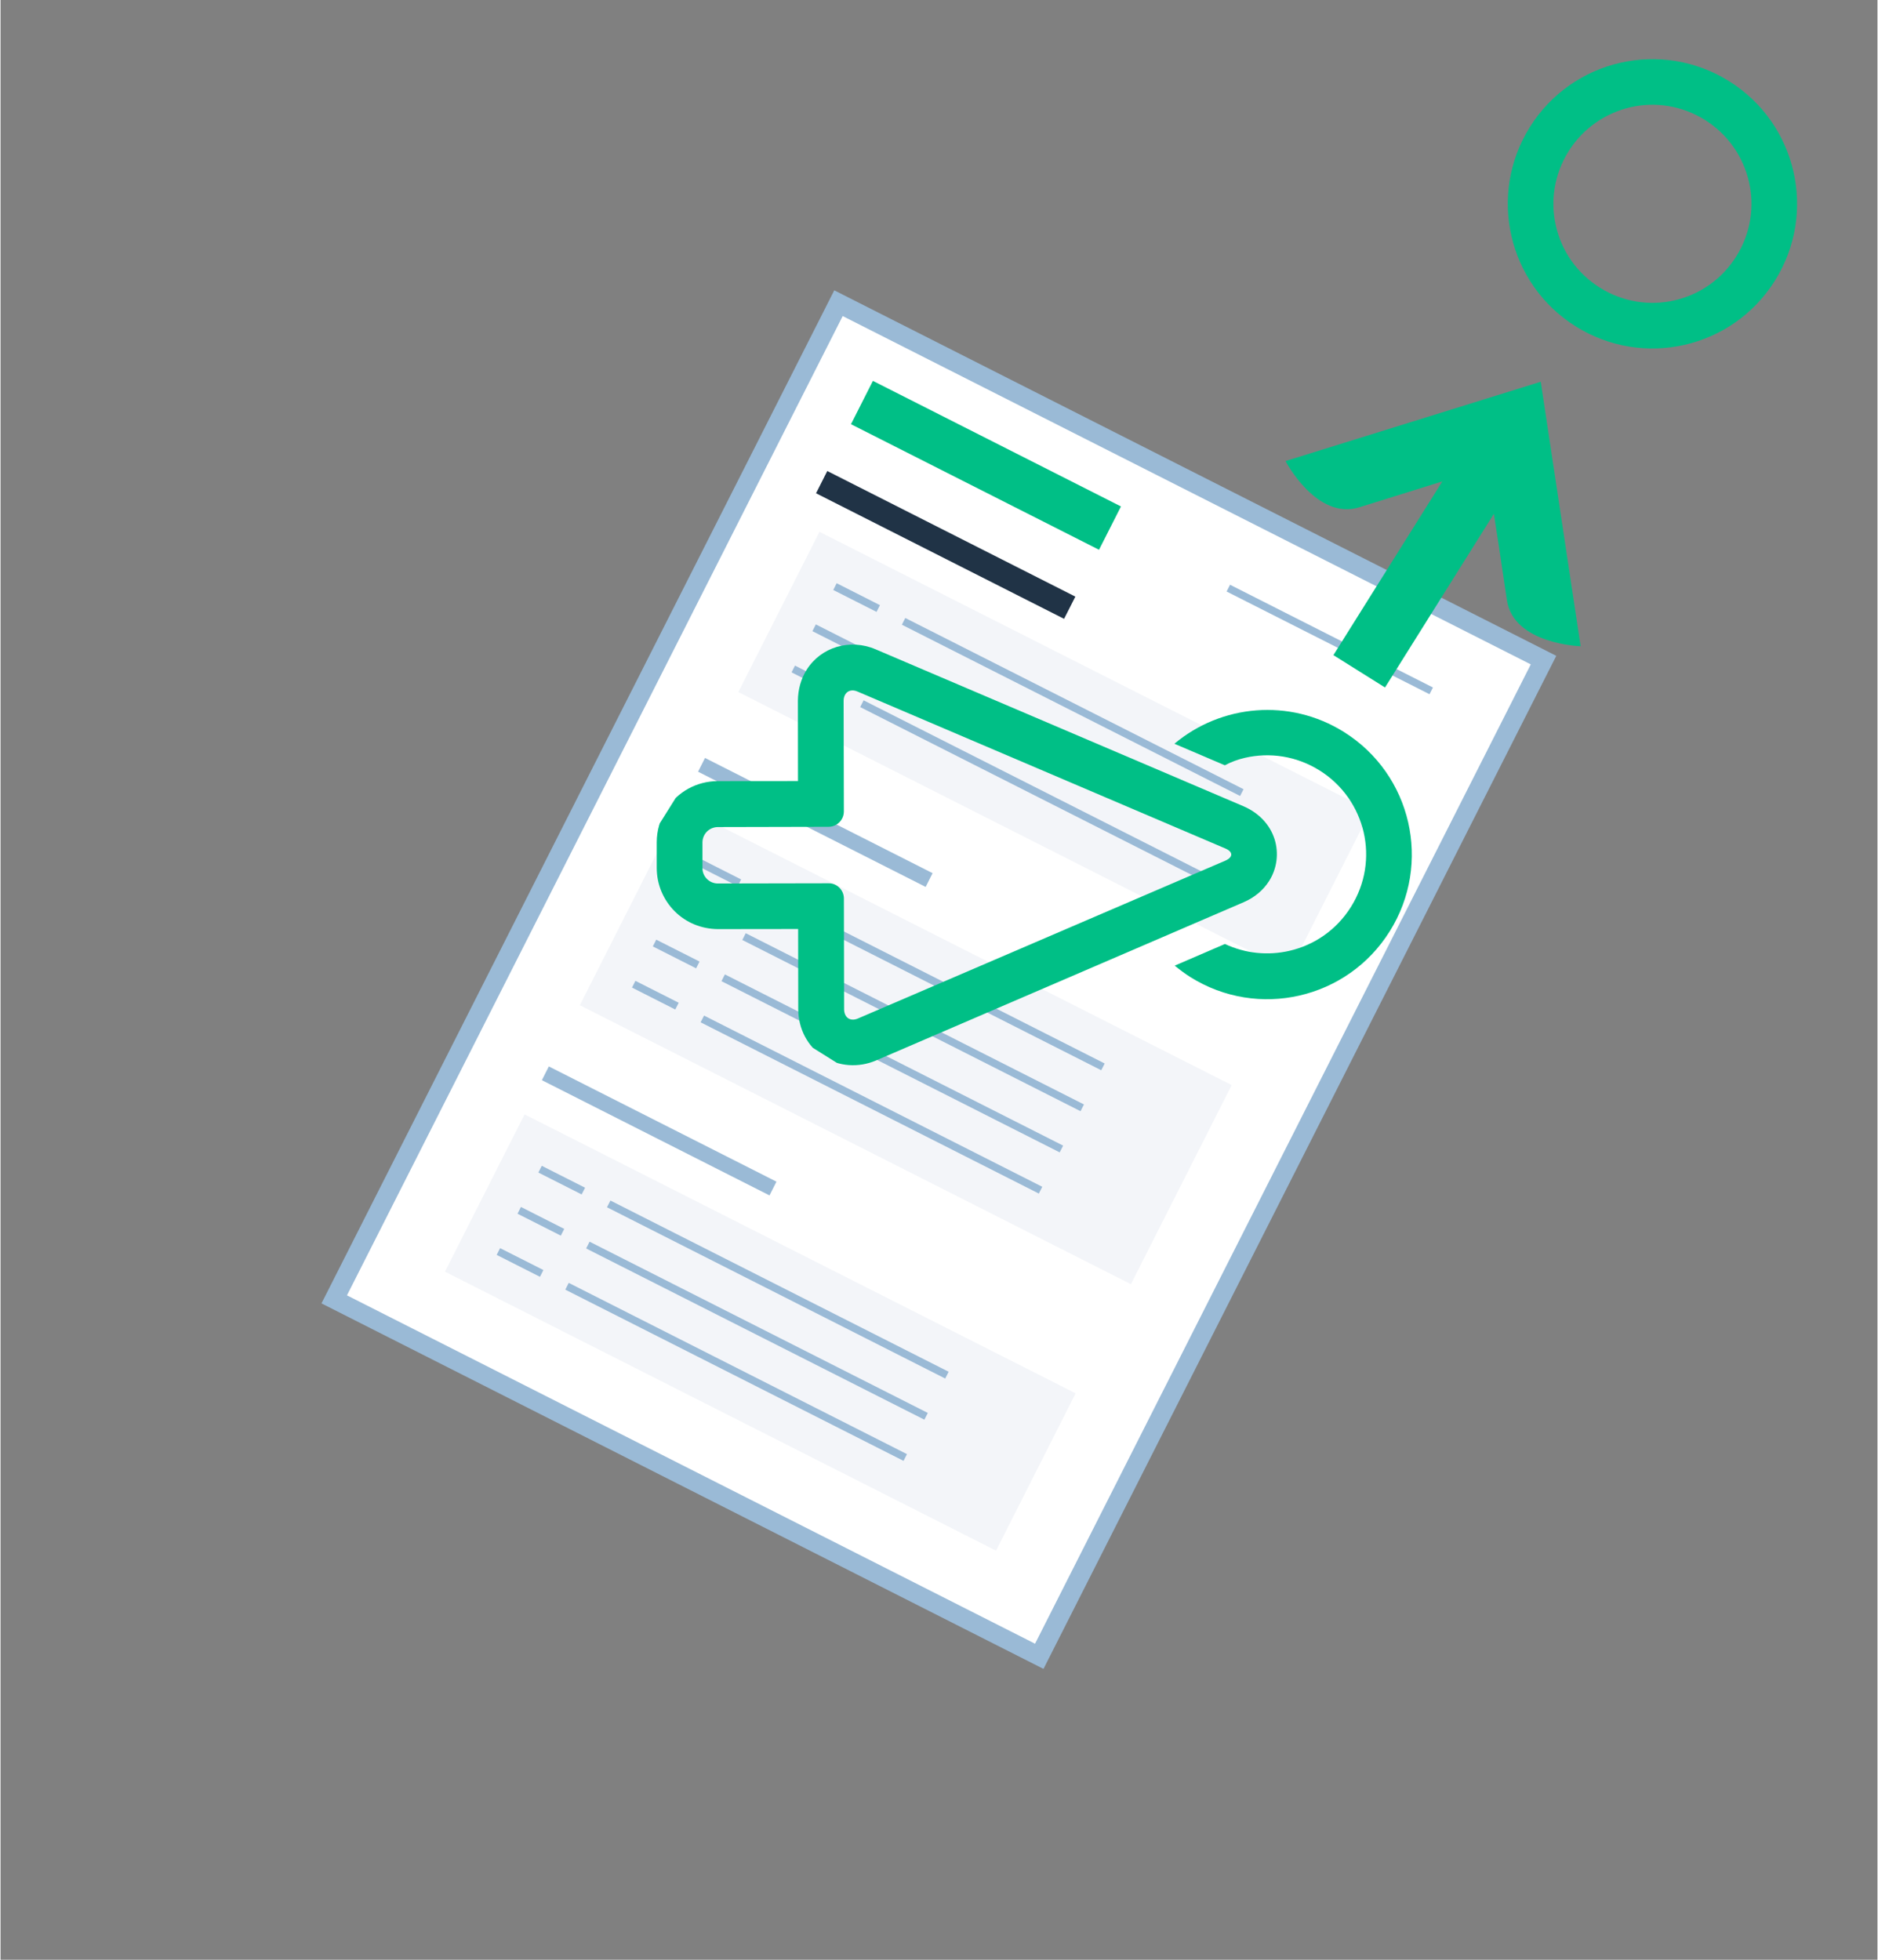 <?xml version="1.0" encoding="UTF-8"?> <svg xmlns="http://www.w3.org/2000/svg" xmlns:xlink="http://www.w3.org/1999/xlink" width="276" zoomAndPan="magnify" viewBox="0 0 206.88 216" height="288" preserveAspectRatio="xMidYMid meet" version="1.0"><rect x="0" y="0" width="206.88" height="216" fill="#808080" stroke="none"/><defs><clipPath id="f7a54797b8"><path d="M 35 31 L 172 31 L 172 184 L 35 184 Z M 35 31 " clip-rule="nonzero"></path></clipPath><clipPath id="af6c3ca21c"><path d="M 91.91 31.973 L 171.492 72.258 L 114.957 183.941 L 35.375 143.656 Z M 91.91 31.973 " clip-rule="nonzero"></path></clipPath><clipPath id="dd2a10df37"><path d="M 91.91 31.973 L 171.492 72.258 L 114.957 183.941 L 35.375 143.656 Z M 91.91 31.973 " clip-rule="nonzero"></path></clipPath><clipPath id="e3eeba1e80"><path d="M 38 34 L 169 34 L 169 182 L 38 182 Z M 38 34 " clip-rule="nonzero"></path></clipPath><clipPath id="da794307ec"><path d="M 91.91 31.973 L 171.492 72.258 L 114.957 183.941 L 35.375 143.656 Z M 91.91 31.973 " clip-rule="nonzero"></path></clipPath><clipPath id="3a6421c39f"><path d="M 91.91 31.973 L 171.492 72.258 L 114.957 183.941 L 35.375 143.656 Z M 91.91 31.973 " clip-rule="nonzero"></path></clipPath><clipPath id="0eed7d1c8d"><path d="M 96 45 L 120 45 L 120 58 L 96 58 Z M 96 45 " clip-rule="nonzero"></path></clipPath><clipPath id="2a0109b9ec"><path d="M 91.91 31.973 L 171.492 72.258 L 114.957 183.941 L 35.375 143.656 Z M 91.91 31.973 " clip-rule="nonzero"></path></clipPath><clipPath id="68730d511b"><path d="M 91.91 31.973 L 171.492 72.258 L 114.957 183.941 L 35.375 143.656 Z M 91.91 31.973 " clip-rule="nonzero"></path></clipPath><clipPath id="14432eac32"><path d="M 135 64 L 158 64 L 158 77 L 135 77 Z M 135 64 " clip-rule="nonzero"></path></clipPath><clipPath id="59b4d7d3cf"><path d="M 91.91 31.973 L 171.492 72.258 L 114.957 183.941 L 35.375 143.656 Z M 91.91 31.973 " clip-rule="nonzero"></path></clipPath><clipPath id="52e9f884f0"><path d="M 91.91 31.973 L 171.492 72.258 L 114.957 183.941 L 35.375 143.656 Z M 91.91 31.973 " clip-rule="nonzero"></path></clipPath><clipPath id="6925987cec"><path d="M 92 53 L 119 53 L 119 68 L 92 68 Z M 92 53 " clip-rule="nonzero"></path></clipPath><clipPath id="d715a40de0"><path d="M 91.91 31.973 L 171.492 72.258 L 114.957 183.941 L 35.375 143.656 Z M 91.91 31.973 " clip-rule="nonzero"></path></clipPath><clipPath id="9a1a865325"><path d="M 91.91 31.973 L 171.492 72.258 L 114.957 183.941 L 35.375 143.656 Z M 91.91 31.973 " clip-rule="nonzero"></path></clipPath><clipPath id="377196a5bf"><path d="M 81 58 L 152 58 L 152 108 L 81 108 Z M 81 58 " clip-rule="nonzero"></path></clipPath><clipPath id="880243a9bc"><path d="M 91.91 31.973 L 171.492 72.258 L 114.957 183.941 L 35.375 143.656 Z M 91.91 31.973 " clip-rule="nonzero"></path></clipPath><clipPath id="35cacf1a72"><path d="M 91.91 31.973 L 171.492 72.258 L 114.957 183.941 L 35.375 143.656 Z M 91.91 31.973 " clip-rule="nonzero"></path></clipPath><clipPath id="7aadac3d08"><path d="M 91 64 L 97 64 L 97 68 L 91 68 Z M 91 64 " clip-rule="nonzero"></path></clipPath><clipPath id="16c3516a56"><path d="M 91.91 31.973 L 171.492 72.258 L 114.957 183.941 L 35.375 143.656 Z M 91.91 31.973 " clip-rule="nonzero"></path></clipPath><clipPath id="8cf43e9eeb"><path d="M 91.91 31.973 L 171.492 72.258 L 114.957 183.941 L 35.375 143.656 Z M 91.91 31.973 " clip-rule="nonzero"></path></clipPath><clipPath id="03bd34314f"><path d="M 99 68 L 138 68 L 138 88 L 99 88 Z M 99 68 " clip-rule="nonzero"></path></clipPath><clipPath id="26f53ad542"><path d="M 91.91 31.973 L 171.492 72.258 L 114.957 183.941 L 35.375 143.656 Z M 91.91 31.973 " clip-rule="nonzero"></path></clipPath><clipPath id="1c1d43e7d8"><path d="M 91.91 31.973 L 171.492 72.258 L 114.957 183.941 L 35.375 143.656 Z M 91.91 31.973 " clip-rule="nonzero"></path></clipPath><clipPath id="bade39fc25"><path d="M 97 72 L 135 72 L 135 93 L 97 93 Z M 97 72 " clip-rule="nonzero"></path></clipPath><clipPath id="8772580bfe"><path d="M 91.91 31.973 L 171.492 72.258 L 114.957 183.941 L 35.375 143.656 Z M 91.91 31.973 " clip-rule="nonzero"></path></clipPath><clipPath id="e57e5af912"><path d="M 91.91 31.973 L 171.492 72.258 L 114.957 183.941 L 35.375 143.656 Z M 91.91 31.973 " clip-rule="nonzero"></path></clipPath><clipPath id="e354646070"><path d="M 94 77 L 133 77 L 133 97 L 94 97 Z M 94 77 " clip-rule="nonzero"></path></clipPath><clipPath id="a1e5723b4b"><path d="M 91.91 31.973 L 171.492 72.258 L 114.957 183.941 L 35.375 143.656 Z M 91.91 31.973 " clip-rule="nonzero"></path></clipPath><clipPath id="1ebcf95ffe"><path d="M 91.91 31.973 L 171.492 72.258 L 114.957 183.941 L 35.375 143.656 Z M 91.91 31.973 " clip-rule="nonzero"></path></clipPath><clipPath id="7a3e4cdc49"><path d="M 89 68 L 95 68 L 95 72 L 89 72 Z M 89 68 " clip-rule="nonzero"></path></clipPath><clipPath id="0e5d9f7e09"><path d="M 91.91 31.973 L 171.492 72.258 L 114.957 183.941 L 35.375 143.656 Z M 91.91 31.973 " clip-rule="nonzero"></path></clipPath><clipPath id="d25a0968cf"><path d="M 91.91 31.973 L 171.492 72.258 L 114.957 183.941 L 35.375 143.656 Z M 91.91 31.973 " clip-rule="nonzero"></path></clipPath><clipPath id="87842087b8"><path d="M 87 73 L 93 73 L 93 77 L 87 77 Z M 87 73 " clip-rule="nonzero"></path></clipPath><clipPath id="f71a68a164"><path d="M 91.91 31.973 L 171.492 72.258 L 114.957 183.941 L 35.375 143.656 Z M 91.91 31.973 " clip-rule="nonzero"></path></clipPath><clipPath id="a9894c6915"><path d="M 91.91 31.973 L 171.492 72.258 L 114.957 183.941 L 35.375 143.656 Z M 91.91 31.973 " clip-rule="nonzero"></path></clipPath><clipPath id="7bbd5970ae"><path d="M 76 83 L 103 83 L 103 98 L 76 98 Z M 76 83 " clip-rule="nonzero"></path></clipPath><clipPath id="36160e26d9"><path d="M 91.91 31.973 L 171.492 72.258 L 114.957 183.941 L 35.375 143.656 Z M 91.91 31.973 " clip-rule="nonzero"></path></clipPath><clipPath id="eb52786d58"><path d="M 91.91 31.973 L 171.492 72.258 L 114.957 183.941 L 35.375 143.656 Z M 91.91 31.973 " clip-rule="nonzero"></path></clipPath><clipPath id="d3d212fd2c"><path d="M 63 88 L 136 88 L 136 142 L 63 142 Z M 63 88 " clip-rule="nonzero"></path></clipPath><clipPath id="b3821aa507"><path d="M 91.91 31.973 L 171.492 72.258 L 114.957 183.941 L 35.375 143.656 Z M 91.91 31.973 " clip-rule="nonzero"></path></clipPath><clipPath id="64e58e25ac"><path d="M 91.91 31.973 L 171.492 72.258 L 114.957 183.941 L 35.375 143.656 Z M 91.91 31.973 " clip-rule="nonzero"></path></clipPath><clipPath id="1e8273f46d"><path d="M 76 94 L 82 94 L 82 98 L 76 98 Z M 76 94 " clip-rule="nonzero"></path></clipPath><clipPath id="c6ab488e46"><path d="M 91.91 31.973 L 171.492 72.258 L 114.957 183.941 L 35.375 143.656 Z M 91.91 31.973 " clip-rule="nonzero"></path></clipPath><clipPath id="f366980270"><path d="M 91.91 31.973 L 171.492 72.258 L 114.957 183.941 L 35.375 143.656 Z M 91.91 31.973 " clip-rule="nonzero"></path></clipPath><clipPath id="b1f1ffe17a"><path d="M 84 98 L 122 98 L 122 118 L 84 118 Z M 84 98 " clip-rule="nonzero"></path></clipPath><clipPath id="ae306ad88b"><path d="M 91.91 31.973 L 171.492 72.258 L 114.957 183.941 L 35.375 143.656 Z M 91.91 31.973 " clip-rule="nonzero"></path></clipPath><clipPath id="662ea627aa"><path d="M 91.91 31.973 L 171.492 72.258 L 114.957 183.941 L 35.375 143.656 Z M 91.91 31.973 " clip-rule="nonzero"></path></clipPath><clipPath id="60a426a93c"><path d="M 81 102 L 120 102 L 120 123 L 81 123 Z M 81 102 " clip-rule="nonzero"></path></clipPath><clipPath id="fcafb2be56"><path d="M 91.91 31.973 L 171.492 72.258 L 114.957 183.941 L 35.375 143.656 Z M 91.91 31.973 " clip-rule="nonzero"></path></clipPath><clipPath id="f90c58e6fa"><path d="M 91.91 31.973 L 171.492 72.258 L 114.957 183.941 L 35.375 143.656 Z M 91.91 31.973 " clip-rule="nonzero"></path></clipPath><clipPath id="2ac177fa0b"><path d="M 79 107 L 118 107 L 118 128 L 79 128 Z M 79 107 " clip-rule="nonzero"></path></clipPath><clipPath id="7d88bacb08"><path d="M 91.91 31.973 L 171.492 72.258 L 114.957 183.941 L 35.375 143.656 Z M 91.91 31.973 " clip-rule="nonzero"></path></clipPath><clipPath id="858c9a63e1"><path d="M 91.91 31.973 L 171.492 72.258 L 114.957 183.941 L 35.375 143.656 Z M 91.91 31.973 " clip-rule="nonzero"></path></clipPath><clipPath id="11196d7a0b"><path d="M 74 99 L 80 99 L 80 103 L 74 103 Z M 74 99 " clip-rule="nonzero"></path></clipPath><clipPath id="f884564d50"><path d="M 91.91 31.973 L 171.492 72.258 L 114.957 183.941 L 35.375 143.656 Z M 91.91 31.973 " clip-rule="nonzero"></path></clipPath><clipPath id="17789a542f"><path d="M 91.91 31.973 L 171.492 72.258 L 114.957 183.941 L 35.375 143.656 Z M 91.91 31.973 " clip-rule="nonzero"></path></clipPath><clipPath id="4ac06274fd"><path d="M 71 103 L 78 103 L 78 107 L 71 107 Z M 71 103 " clip-rule="nonzero"></path></clipPath><clipPath id="4441c1e3de"><path d="M 91.91 31.973 L 171.492 72.258 L 114.957 183.941 L 35.375 143.656 Z M 91.91 31.973 " clip-rule="nonzero"></path></clipPath><clipPath id="ab5a234a30"><path d="M 91.91 31.973 L 171.492 72.258 L 114.957 183.941 L 35.375 143.656 Z M 91.91 31.973 " clip-rule="nonzero"></path></clipPath><clipPath id="affd3d0774"><path d="M 77 111 L 115 111 L 115 132 L 77 132 Z M 77 111 " clip-rule="nonzero"></path></clipPath><clipPath id="651b000ac5"><path d="M 91.91 31.973 L 171.492 72.258 L 114.957 183.941 L 35.375 143.656 Z M 91.91 31.973 " clip-rule="nonzero"></path></clipPath><clipPath id="abb56ef74c"><path d="M 91.91 31.973 L 171.492 72.258 L 114.957 183.941 L 35.375 143.656 Z M 91.91 31.973 " clip-rule="nonzero"></path></clipPath><clipPath id="a84c4f8a19"><path d="M 69 108 L 75 108 L 75 112 L 69 112 Z M 69 108 " clip-rule="nonzero"></path></clipPath><clipPath id="df311ae37d"><path d="M 91.91 31.973 L 171.492 72.258 L 114.957 183.941 L 35.375 143.656 Z M 91.91 31.973 " clip-rule="nonzero"></path></clipPath><clipPath id="00f3aa71c9"><path d="M 91.91 31.973 L 171.492 72.258 L 114.957 183.941 L 35.375 143.656 Z M 91.91 31.973 " clip-rule="nonzero"></path></clipPath><clipPath id="ae97623b45"><path d="M 59 117 L 86 117 L 86 132 L 59 132 Z M 59 117 " clip-rule="nonzero"></path></clipPath><clipPath id="70b6699b47"><path d="M 91.91 31.973 L 171.492 72.258 L 114.957 183.941 L 35.375 143.656 Z M 91.91 31.973 " clip-rule="nonzero"></path></clipPath><clipPath id="057169dc4c"><path d="M 91.91 31.973 L 171.492 72.258 L 114.957 183.941 L 35.375 143.656 Z M 91.91 31.973 " clip-rule="nonzero"></path></clipPath><clipPath id="8868383a50"><path d="M 48 122 L 119 122 L 119 171 L 48 171 Z M 48 122 " clip-rule="nonzero"></path></clipPath><clipPath id="dbc5468c39"><path d="M 91.91 31.973 L 171.492 72.258 L 114.957 183.941 L 35.375 143.656 Z M 91.91 31.973 " clip-rule="nonzero"></path></clipPath><clipPath id="ed3f8583ec"><path d="M 91.91 31.973 L 171.492 72.258 L 114.957 183.941 L 35.375 143.656 Z M 91.91 31.973 " clip-rule="nonzero"></path></clipPath><clipPath id="4b385fccab"><path d="M 59 128 L 65 128 L 65 132 L 59 132 Z M 59 128 " clip-rule="nonzero"></path></clipPath><clipPath id="3aa4831199"><path d="M 91.91 31.973 L 171.492 72.258 L 114.957 183.941 L 35.375 143.656 Z M 91.91 31.973 " clip-rule="nonzero"></path></clipPath><clipPath id="e05df12511"><path d="M 91.91 31.973 L 171.492 72.258 L 114.957 183.941 L 35.375 143.656 Z M 91.91 31.973 " clip-rule="nonzero"></path></clipPath><clipPath id="d1cc43534c"><path d="M 66 132 L 105 132 L 105 152 L 66 152 Z M 66 132 " clip-rule="nonzero"></path></clipPath><clipPath id="6022d16baa"><path d="M 91.91 31.973 L 171.492 72.258 L 114.957 183.941 L 35.375 143.656 Z M 91.91 31.973 " clip-rule="nonzero"></path></clipPath><clipPath id="9ae5643e32"><path d="M 91.91 31.973 L 171.492 72.258 L 114.957 183.941 L 35.375 143.656 Z M 91.91 31.973 " clip-rule="nonzero"></path></clipPath><clipPath id="7a260397ea"><path d="M 64 136 L 103 136 L 103 157 L 64 157 Z M 64 136 " clip-rule="nonzero"></path></clipPath><clipPath id="164e43f0ca"><path d="M 91.91 31.973 L 171.492 72.258 L 114.957 183.941 L 35.375 143.656 Z M 91.91 31.973 " clip-rule="nonzero"></path></clipPath><clipPath id="0a0c99a0ab"><path d="M 91.91 31.973 L 171.492 72.258 L 114.957 183.941 L 35.375 143.656 Z M 91.91 31.973 " clip-rule="nonzero"></path></clipPath><clipPath id="84f6232947"><path d="M 62 141 L 100 141 L 100 162 L 62 162 Z M 62 141 " clip-rule="nonzero"></path></clipPath><clipPath id="da5b1b3faa"><path d="M 91.91 31.973 L 171.492 72.258 L 114.957 183.941 L 35.375 143.656 Z M 91.91 31.973 " clip-rule="nonzero"></path></clipPath><clipPath id="0d22f84def"><path d="M 91.91 31.973 L 171.492 72.258 L 114.957 183.941 L 35.375 143.656 Z M 91.91 31.973 " clip-rule="nonzero"></path></clipPath><clipPath id="864d5f43b4"><path d="M 56 133 L 63 133 L 63 137 L 56 137 Z M 56 133 " clip-rule="nonzero"></path></clipPath><clipPath id="f7bb524b23"><path d="M 91.91 31.973 L 171.492 72.258 L 114.957 183.941 L 35.375 143.656 Z M 91.91 31.973 " clip-rule="nonzero"></path></clipPath><clipPath id="59468c659b"><path d="M 91.91 31.973 L 171.492 72.258 L 114.957 183.941 L 35.375 143.656 Z M 91.91 31.973 " clip-rule="nonzero"></path></clipPath><clipPath id="c97ff1069f"><path d="M 54 137 L 60 137 L 60 141 L 54 141 Z M 54 137 " clip-rule="nonzero"></path></clipPath><clipPath id="0a20cb57d8"><path d="M 91.91 31.973 L 171.492 72.258 L 114.957 183.941 L 35.375 143.656 Z M 91.91 31.973 " clip-rule="nonzero"></path></clipPath><clipPath id="40ba79b53c"><path d="M 91.91 31.973 L 171.492 72.258 L 114.957 183.941 L 35.375 143.656 Z M 91.91 31.973 " clip-rule="nonzero"></path></clipPath><clipPath id="e9d7044015"><path d="M 93 41 L 124 41 L 124 61 L 93 61 Z M 93 41 " clip-rule="nonzero"></path></clipPath><clipPath id="b2dcbed22e"><path d="M 96.156 41.98 L 123.496 55.82 L 121.078 60.594 L 93.738 46.754 Z M 96.156 41.98 " clip-rule="nonzero"></path></clipPath><clipPath id="c63162ac1a"><path d="M 96.156 41.98 L 123.496 55.82 L 121.078 60.594 L 93.738 46.754 Z M 96.156 41.98 " clip-rule="nonzero"></path></clipPath><clipPath id="d268b02176"><path d="M 89 51 L 119 51 L 119 69 L 89 69 Z M 89 51 " clip-rule="nonzero"></path></clipPath><clipPath id="8f379aabc4"><path d="M 91.125 51.914 L 118.469 65.758 L 117.227 68.207 L 89.887 54.367 Z M 91.125 51.914 " clip-rule="nonzero"></path></clipPath><clipPath id="48e14956f2"><path d="M 91.125 51.914 L 118.469 65.758 L 117.227 68.207 L 89.887 54.367 Z M 91.125 51.914 " clip-rule="nonzero"></path></clipPath><clipPath id="41a0273ecb"><path d="M 72 71 L 141 71 L 141 118 L 72 118 Z M 72 71 " clip-rule="nonzero"></path></clipPath><clipPath id="9dedf0d751"><path d="M 206.875 19.188 L 130.434 141.125 L 66.289 100.914 L 142.73 -21.023 Z M 206.875 19.188 " clip-rule="nonzero"></path></clipPath><clipPath id="6317117b45"><path d="M 206.875 19.188 L 130.434 141.125 L 66.289 100.914 L 142.73 -21.023 Z M 206.875 19.188 " clip-rule="nonzero"></path></clipPath><clipPath id="63624b7fb9"><path d="M 129 78 L 156 78 L 156 111 L 129 111 Z M 129 78 " clip-rule="nonzero"></path></clipPath><clipPath id="ce774ec3cd"><path d="M 206.875 19.188 L 130.434 141.125 L 66.289 100.914 L 142.73 -21.023 Z M 206.875 19.188 " clip-rule="nonzero"></path></clipPath><clipPath id="839ebd5312"><path d="M 206.875 19.188 L 130.434 141.125 L 66.289 100.914 L 142.73 -21.023 Z M 206.875 19.188 " clip-rule="nonzero"></path></clipPath><clipPath id="46edf154d8"><path d="M 141 42 L 175 42 L 175 76 L 141 76 Z M 141 42 " clip-rule="nonzero"></path></clipPath><clipPath id="694792dc98"><path d="M 206.875 19.188 L 130.434 141.125 L 66.289 100.914 L 142.73 -21.023 Z M 206.875 19.188 " clip-rule="nonzero"></path></clipPath><clipPath id="b331a3b4b3"><path d="M 206.875 19.188 L 130.434 141.125 L 66.289 100.914 L 142.73 -21.023 Z M 206.875 19.188 " clip-rule="nonzero"></path></clipPath><clipPath id="3975da3c3d"><path d="M 166 6 L 199 6 L 199 39 L 166 39 Z M 166 6 " clip-rule="nonzero"></path></clipPath><clipPath id="6e12900c1b"><path d="M 206.875 19.188 L 130.434 141.125 L 66.289 100.914 L 142.73 -21.023 Z M 206.875 19.188 " clip-rule="nonzero"></path></clipPath><clipPath id="44d23c91c2"><path d="M 206.875 19.188 L 130.434 141.125 L 66.289 100.914 L 142.73 -21.023 Z M 206.875 19.188 " clip-rule="nonzero"></path></clipPath></defs><g clip-path="url(#f7a54797b8)"><g clip-path="url(#af6c3ca21c)"><g clip-path="url(#dd2a10df37)"><path fill="#9abad6" d="M 171.504 72.297 L 114.957 184.004 L 35.344 143.703 L 91.891 31.996 Z M 171.504 72.297 " fill-opacity="1" fill-rule="nonzero"></path></g></g></g><g clip-path="url(#e3eeba1e80)"><g clip-path="url(#da794307ec)"><g clip-path="url(#3a6421c39f)"><path fill="#ffffff" d="M 168.668 73.227 L 114.027 181.164 L 38.184 142.77 L 92.824 34.836 Z M 168.668 73.227 " fill-opacity="1" fill-rule="nonzero"></path></g></g></g><g clip-path="url(#0eed7d1c8d)"><g clip-path="url(#2a0109b9ec)"><g clip-path="url(#68730d511b)"><path fill="#9abad6" d="M 97.145 45.023 L 119.508 56.348 L 119.133 57.09 L 96.766 45.77 Z M 97.145 45.023 " fill-opacity="1" fill-rule="nonzero"></path></g></g></g><g clip-path="url(#14432eac32)"><g clip-path="url(#59b4d7d3cf)"><g clip-path="url(#52e9f884f0)"><path fill="#9abad6" d="M 135.52 64.449 L 157.883 75.773 L 157.508 76.516 L 135.141 65.195 Z M 135.52 64.449 " fill-opacity="1" fill-rule="nonzero"></path></g></g></g><g clip-path="url(#6925987cec)"><g clip-path="url(#d715a40de0)"><g clip-path="url(#9a1a865325)"><path fill="#9abad6" d="M 92.938 53.332 L 118.027 66.031 L 117.258 67.547 L 92.172 54.844 Z M 92.938 53.332 " fill-opacity="1" fill-rule="nonzero"></path></g></g></g><g clip-path="url(#377196a5bf)"><g clip-path="url(#880243a9bc)"><g clip-path="url(#35cacf1a72)"><path fill="#f3f5f9" d="M 90.266 58.617 L 151.004 89.363 L 142.062 107.027 L 81.324 76.277 Z M 90.266 58.617 " fill-opacity="1" fill-rule="nonzero"></path></g></g></g><g clip-path="url(#7aadac3d08)"><g clip-path="url(#16c3516a56)"><g clip-path="url(#8cf43e9eeb)"><path fill="#9abad6" d="M 92.16 64.281 L 96.93 66.699 L 96.555 67.441 L 91.785 65.027 Z M 92.16 64.281 " fill-opacity="1" fill-rule="nonzero"></path></g></g></g><g clip-path="url(#03bd34314f)"><g clip-path="url(#26f53ad542)"><g clip-path="url(#1c1d43e7d8)"><path fill="#9abad6" d="M 99.723 68.113 L 137.008 86.984 L 136.629 87.73 L 99.348 68.855 Z M 99.723 68.113 " fill-opacity="1" fill-rule="nonzero"></path></g></g></g><g clip-path="url(#bade39fc25)"><g clip-path="url(#8772580bfe)"><g clip-path="url(#e57e5af912)"><path fill="#9abad6" d="M 97.426 72.648 L 134.707 91.523 L 134.332 92.266 L 97.051 73.395 Z M 97.426 72.648 " fill-opacity="1" fill-rule="nonzero"></path></g></g></g><g clip-path="url(#e354646070)"><g clip-path="url(#a1e5723b4b)"><g clip-path="url(#1ebcf95ffe)"><path fill="#9abad6" d="M 95.129 77.188 L 132.41 96.059 L 132.035 96.805 L 94.754 77.934 Z M 95.129 77.188 " fill-opacity="1" fill-rule="nonzero"></path></g></g></g><g clip-path="url(#7a3e4cdc49)"><g clip-path="url(#0e5d9f7e09)"><g clip-path="url(#d25a0968cf)"><path fill="#9abad6" d="M 89.863 68.82 L 94.633 71.234 L 94.258 71.98 L 89.488 69.566 Z M 89.863 68.82 " fill-opacity="1" fill-rule="nonzero"></path></g></g></g><g clip-path="url(#87842087b8)"><g clip-path="url(#f71a68a164)"><g clip-path="url(#a9894c6915)"><path fill="#9abad6" d="M 87.566 73.359 L 92.336 75.773 L 91.961 76.52 L 87.188 74.105 Z M 87.566 73.359 " fill-opacity="1" fill-rule="nonzero"></path></g></g></g><g clip-path="url(#7bbd5970ae)"><g clip-path="url(#36160e26d9)"><g clip-path="url(#eb52786d58)"><path fill="#9abad6" d="M 77.648 83.539 L 102.734 96.238 L 101.969 97.754 L 76.883 85.055 Z M 77.648 83.539 " fill-opacity="1" fill-rule="nonzero"></path></g></g></g><g clip-path="url(#d3d212fd2c)"><g clip-path="url(#b3821aa507)"><g clip-path="url(#64e58e25ac)"><path fill="#f3f5f9" d="M 74.961 88.848 L 135.703 119.594 L 124.594 141.539 L 63.852 110.793 Z M 74.961 88.848 " fill-opacity="1" fill-rule="nonzero"></path></g></g></g><g clip-path="url(#1e8273f46d)"><g clip-path="url(#c6ab488e46)"><g clip-path="url(#f366980270)"><path fill="#9abad6" d="M 76.859 94.512 L 81.629 96.93 L 81.25 97.672 L 76.48 95.258 Z M 76.859 94.512 " fill-opacity="1" fill-rule="nonzero"></path></g></g></g><g clip-path="url(#b1f1ffe17a)"><g clip-path="url(#ae306ad88b)"><g clip-path="url(#662ea627aa)"><path fill="#9abad6" d="M 84.422 98.344 L 121.703 117.215 L 121.324 117.961 L 84.043 99.086 Z M 84.422 98.344 " fill-opacity="1" fill-rule="nonzero"></path></g></g></g><g clip-path="url(#60a426a93c)"><g clip-path="url(#fcafb2be56)"><g clip-path="url(#f90c58e6fa)"><path fill="#9abad6" d="M 82.137 102.855 L 119.418 121.73 L 119.039 122.473 L 81.758 103.602 Z M 82.137 102.855 " fill-opacity="1" fill-rule="nonzero"></path></g></g></g><g clip-path="url(#2ac177fa0b)"><g clip-path="url(#7d88bacb08)"><g clip-path="url(#858c9a63e1)"><path fill="#9abad6" d="M 79.84 107.395 L 117.121 126.266 L 116.742 127.012 L 79.461 108.141 Z M 79.84 107.395 " fill-opacity="1" fill-rule="nonzero"></path></g></g></g><g clip-path="url(#11196d7a0b)"><g clip-path="url(#f884564d50)"><g clip-path="url(#17789a542f)"><path fill="#9abad6" d="M 74.57 99.027 L 79.344 101.441 L 78.965 102.188 L 74.195 99.773 Z M 74.57 99.027 " fill-opacity="1" fill-rule="nonzero"></path></g></g></g><g clip-path="url(#4ac06274fd)"><g clip-path="url(#4441c1e3de)"><g clip-path="url(#ab5a234a30)"><path fill="#9abad6" d="M 72.273 103.566 L 77.047 105.98 L 76.668 106.727 L 71.898 104.312 Z M 72.273 103.566 " fill-opacity="1" fill-rule="nonzero"></path></g></g></g><g clip-path="url(#affd3d0774)"><g clip-path="url(#651b000ac5)"><g clip-path="url(#abb56ef74c)"><path fill="#9abad6" d="M 77.543 111.934 L 114.824 130.805 L 114.445 131.551 L 77.164 112.676 Z M 77.543 111.934 " fill-opacity="1" fill-rule="nonzero"></path></g></g></g><g clip-path="url(#a84c4f8a19)"><g clip-path="url(#df311ae37d)"><g clip-path="url(#00f3aa71c9)"><path fill="#9abad6" d="M 69.977 108.105 L 74.75 110.52 L 74.371 111.266 L 69.602 108.848 Z M 69.977 108.105 " fill-opacity="1" fill-rule="nonzero"></path></g></g></g><g clip-path="url(#ae97623b45)"><g clip-path="url(#70b6699b47)"><g clip-path="url(#057169dc4c)"><path fill="#9abad6" d="M 60.434 117.539 L 85.523 130.238 L 84.758 131.754 L 59.668 119.055 Z M 60.434 117.539 " fill-opacity="1" fill-rule="nonzero"></path></g></g></g><g clip-path="url(#8868383a50)"><g clip-path="url(#dbc5468c39)"><g clip-path="url(#ed3f8583ec)"><path fill="#f3f5f9" d="M 57.762 122.824 L 118.5 153.57 L 109.727 170.91 L 48.984 140.16 Z M 57.762 122.824 " fill-opacity="1" fill-rule="nonzero"></path></g></g></g><g clip-path="url(#4b385fccab)"><g clip-path="url(#3aa4831199)"><g clip-path="url(#e05df12511)"><path fill="#9abad6" d="M 59.656 128.492 L 64.43 130.906 L 64.051 131.648 L 59.281 129.234 Z M 59.656 128.492 " fill-opacity="1" fill-rule="nonzero"></path></g></g></g><g clip-path="url(#d1cc43534c)"><g clip-path="url(#6022d16baa)"><g clip-path="url(#9ae5643e32)"><path fill="#9abad6" d="M 67.223 132.32 L 104.504 151.191 L 104.125 151.938 L 66.844 133.062 Z M 67.223 132.32 " fill-opacity="1" fill-rule="nonzero"></path></g></g></g><g clip-path="url(#7a260397ea)"><g clip-path="url(#164e43f0ca)"><g clip-path="url(#0a0c99a0ab)"><path fill="#9abad6" d="M 64.926 136.855 L 102.207 155.73 L 101.828 156.473 L 64.547 137.602 Z M 64.926 136.855 " fill-opacity="1" fill-rule="nonzero"></path></g></g></g><g clip-path="url(#84f6232947)"><g clip-path="url(#da5b1b3faa)"><g clip-path="url(#0d22f84def)"><path fill="#9abad6" d="M 62.629 141.395 L 99.91 160.27 L 99.531 161.012 L 62.25 142.141 Z M 62.629 141.395 " fill-opacity="1" fill-rule="nonzero"></path></g></g></g><g clip-path="url(#864d5f43b4)"><g clip-path="url(#f7bb524b23)"><g clip-path="url(#59468c659b)"><path fill="#9abad6" d="M 57.359 133.027 L 62.133 135.445 L 61.754 136.188 L 56.984 133.773 Z M 57.359 133.027 " fill-opacity="1" fill-rule="nonzero"></path></g></g></g><g clip-path="url(#c97ff1069f)"><g clip-path="url(#0a20cb57d8)"><g clip-path="url(#40ba79b53c)"><path fill="#9abad6" d="M 55.062 137.566 L 59.836 139.98 L 59.457 140.727 L 54.688 138.312 Z M 55.062 137.566 " fill-opacity="1" fill-rule="nonzero"></path></g></g></g><g clip-path="url(#e9d7044015)"><g clip-path="url(#b2dcbed22e)"><g clip-path="url(#c63162ac1a)"><path fill="#00bf86" d="M 96.156 41.98 L 123.496 55.82 L 121.078 60.594 L 93.738 46.754 Z M 96.156 41.98 " fill-opacity="1" fill-rule="nonzero"></path></g></g></g><g clip-path="url(#d268b02176)"><g clip-path="url(#8f379aabc4)"><g clip-path="url(#48e14956f2)"><path fill="#203346" d="M 91.125 51.914 L 118.469 65.758 L 117.227 68.207 L 89.887 54.367 Z M 91.125 51.914 " fill-opacity="1" fill-rule="nonzero"></path></g></g></g><g clip-path="url(#41a0273ecb)"><g clip-path="url(#9dedf0d751)"><g clip-path="url(#6317117b45)"><path fill="#00bf86" d="M 96.516 116.875 L 137.008 99.445 C 138.227 98.922 139.195 98.105 139.84 97.078 C 140.695 95.715 140.906 94.047 140.438 92.523 C 139.93 90.898 138.707 89.598 136.992 88.859 L 96.445 71.562 C 93.613 70.359 90.426 71.312 88.848 73.828 C 88.223 74.824 87.898 76.004 87.887 77.227 L 87.898 86.086 L 79.039 86.094 C 76.715 86.105 74.598 87.273 73.359 89.25 C 72.691 90.316 72.328 91.555 72.328 92.82 L 72.328 95.691 C 72.336 97.48 73.043 99.168 74.305 100.438 C 75.57 101.703 77.262 102.387 79.055 102.402 L 87.914 102.391 L 87.926 111.25 C 87.938 113.379 88.941 115.312 90.648 116.445 C 92.387 117.555 94.566 117.711 96.516 116.875 Z M 92.98 111.234 L 92.957 99.02 C 92.953 98.109 92.207 97.344 91.27 97.352 L 79.055 97.375 C 78.129 97.371 77.371 96.617 77.367 95.707 L 77.367 92.836 C 77.367 92.516 77.465 92.203 77.629 91.945 C 77.922 91.477 78.457 91.16 79.051 91.156 L 91.27 91.129 C 91.863 91.129 92.398 90.809 92.691 90.34 C 92.855 90.086 92.953 89.77 92.953 89.453 L 92.926 77.238 C 92.922 76.961 93 76.711 93.113 76.527 C 93.375 76.113 93.887 75.961 94.473 76.227 L 135.016 93.523 C 135.598 93.77 135.773 94.117 135.578 94.43 C 135.48 94.586 135.293 94.727 135.016 94.852 L 94.527 112.246 C 93.676 112.625 92.988 112.172 92.98 111.238 Z M 92.98 111.234 " fill-opacity="1" fill-rule="nonzero"></path></g></g></g><g clip-path="url(#63624b7fb9)"><g clip-path="url(#ce774ec3cd)"><g clip-path="url(#839ebd5312)"><path fill="#00bf86" d="M 137.168 83.523 C 139.895 82.898 142.84 83.316 145.398 84.922 C 147.957 86.527 149.609 89.008 150.246 91.723 C 150.871 94.453 150.453 97.395 148.848 99.957 C 147.242 102.516 144.777 104.176 142.047 104.801 C 139.711 105.336 137.223 105.105 134.957 104.043 L 129.422 106.43 C 129.973 106.879 130.535 107.309 131.145 107.691 C 138.609 112.371 148.438 110.117 153.117 102.652 C 157.797 95.188 155.543 85.359 148.078 80.68 C 142.078 76.918 134.531 77.652 129.387 81.973 L 134.945 84.348 C 135.664 83.965 136.406 83.699 137.168 83.523 Z M 137.168 83.523 " fill-opacity="1" fill-rule="nonzero"></path></g></g></g><g clip-path="url(#46edf154d8)"><g clip-path="url(#694792dc98)"><g clip-path="url(#b331a3b4b3)"><path fill="#00bf86" d="M 166.031 66.133 C 166.758 71.004 174.164 71.23 174.164 71.23 L 169.766 42.074 L 141.633 50.816 C 141.633 50.816 145.047 57.371 149.762 55.914 C 153.898 54.625 158 53.355 158.918 53.059 L 146.914 72.207 L 152.602 75.773 L 164.598 56.637 C 164.766 57.633 165.406 61.855 166.031 66.129 Z M 166.031 66.133 " fill-opacity="1" fill-rule="nonzero"></path></g></g></g><g clip-path="url(#3975da3c3d)"><g clip-path="url(#6e12900c1b)"><g clip-path="url(#44d23c91c2)"><path fill="#00bf86" d="M 195.582 30.93 C 200.262 23.465 198.008 13.637 190.543 8.957 C 183.082 4.281 173.25 6.535 168.57 13.996 C 163.895 21.461 166.148 31.289 173.613 35.969 C 181.074 40.648 190.906 38.395 195.582 30.93 Z M 171.438 24.906 C 170.812 22.176 171.234 19.23 172.836 16.672 C 174.441 14.113 176.922 12.461 179.637 11.824 C 182.367 11.199 185.312 11.621 187.871 13.223 C 190.43 14.828 192.082 17.309 192.715 20.023 C 193.344 22.754 192.922 25.699 191.316 28.258 C 189.715 30.816 187.246 32.477 184.516 33.105 C 181.789 33.73 178.844 33.309 176.285 31.707 C 173.727 30.102 172.062 27.633 171.438 24.906 Z M 171.438 24.906 " fill-opacity="1" fill-rule="nonzero"></path></g></g></g></svg> 